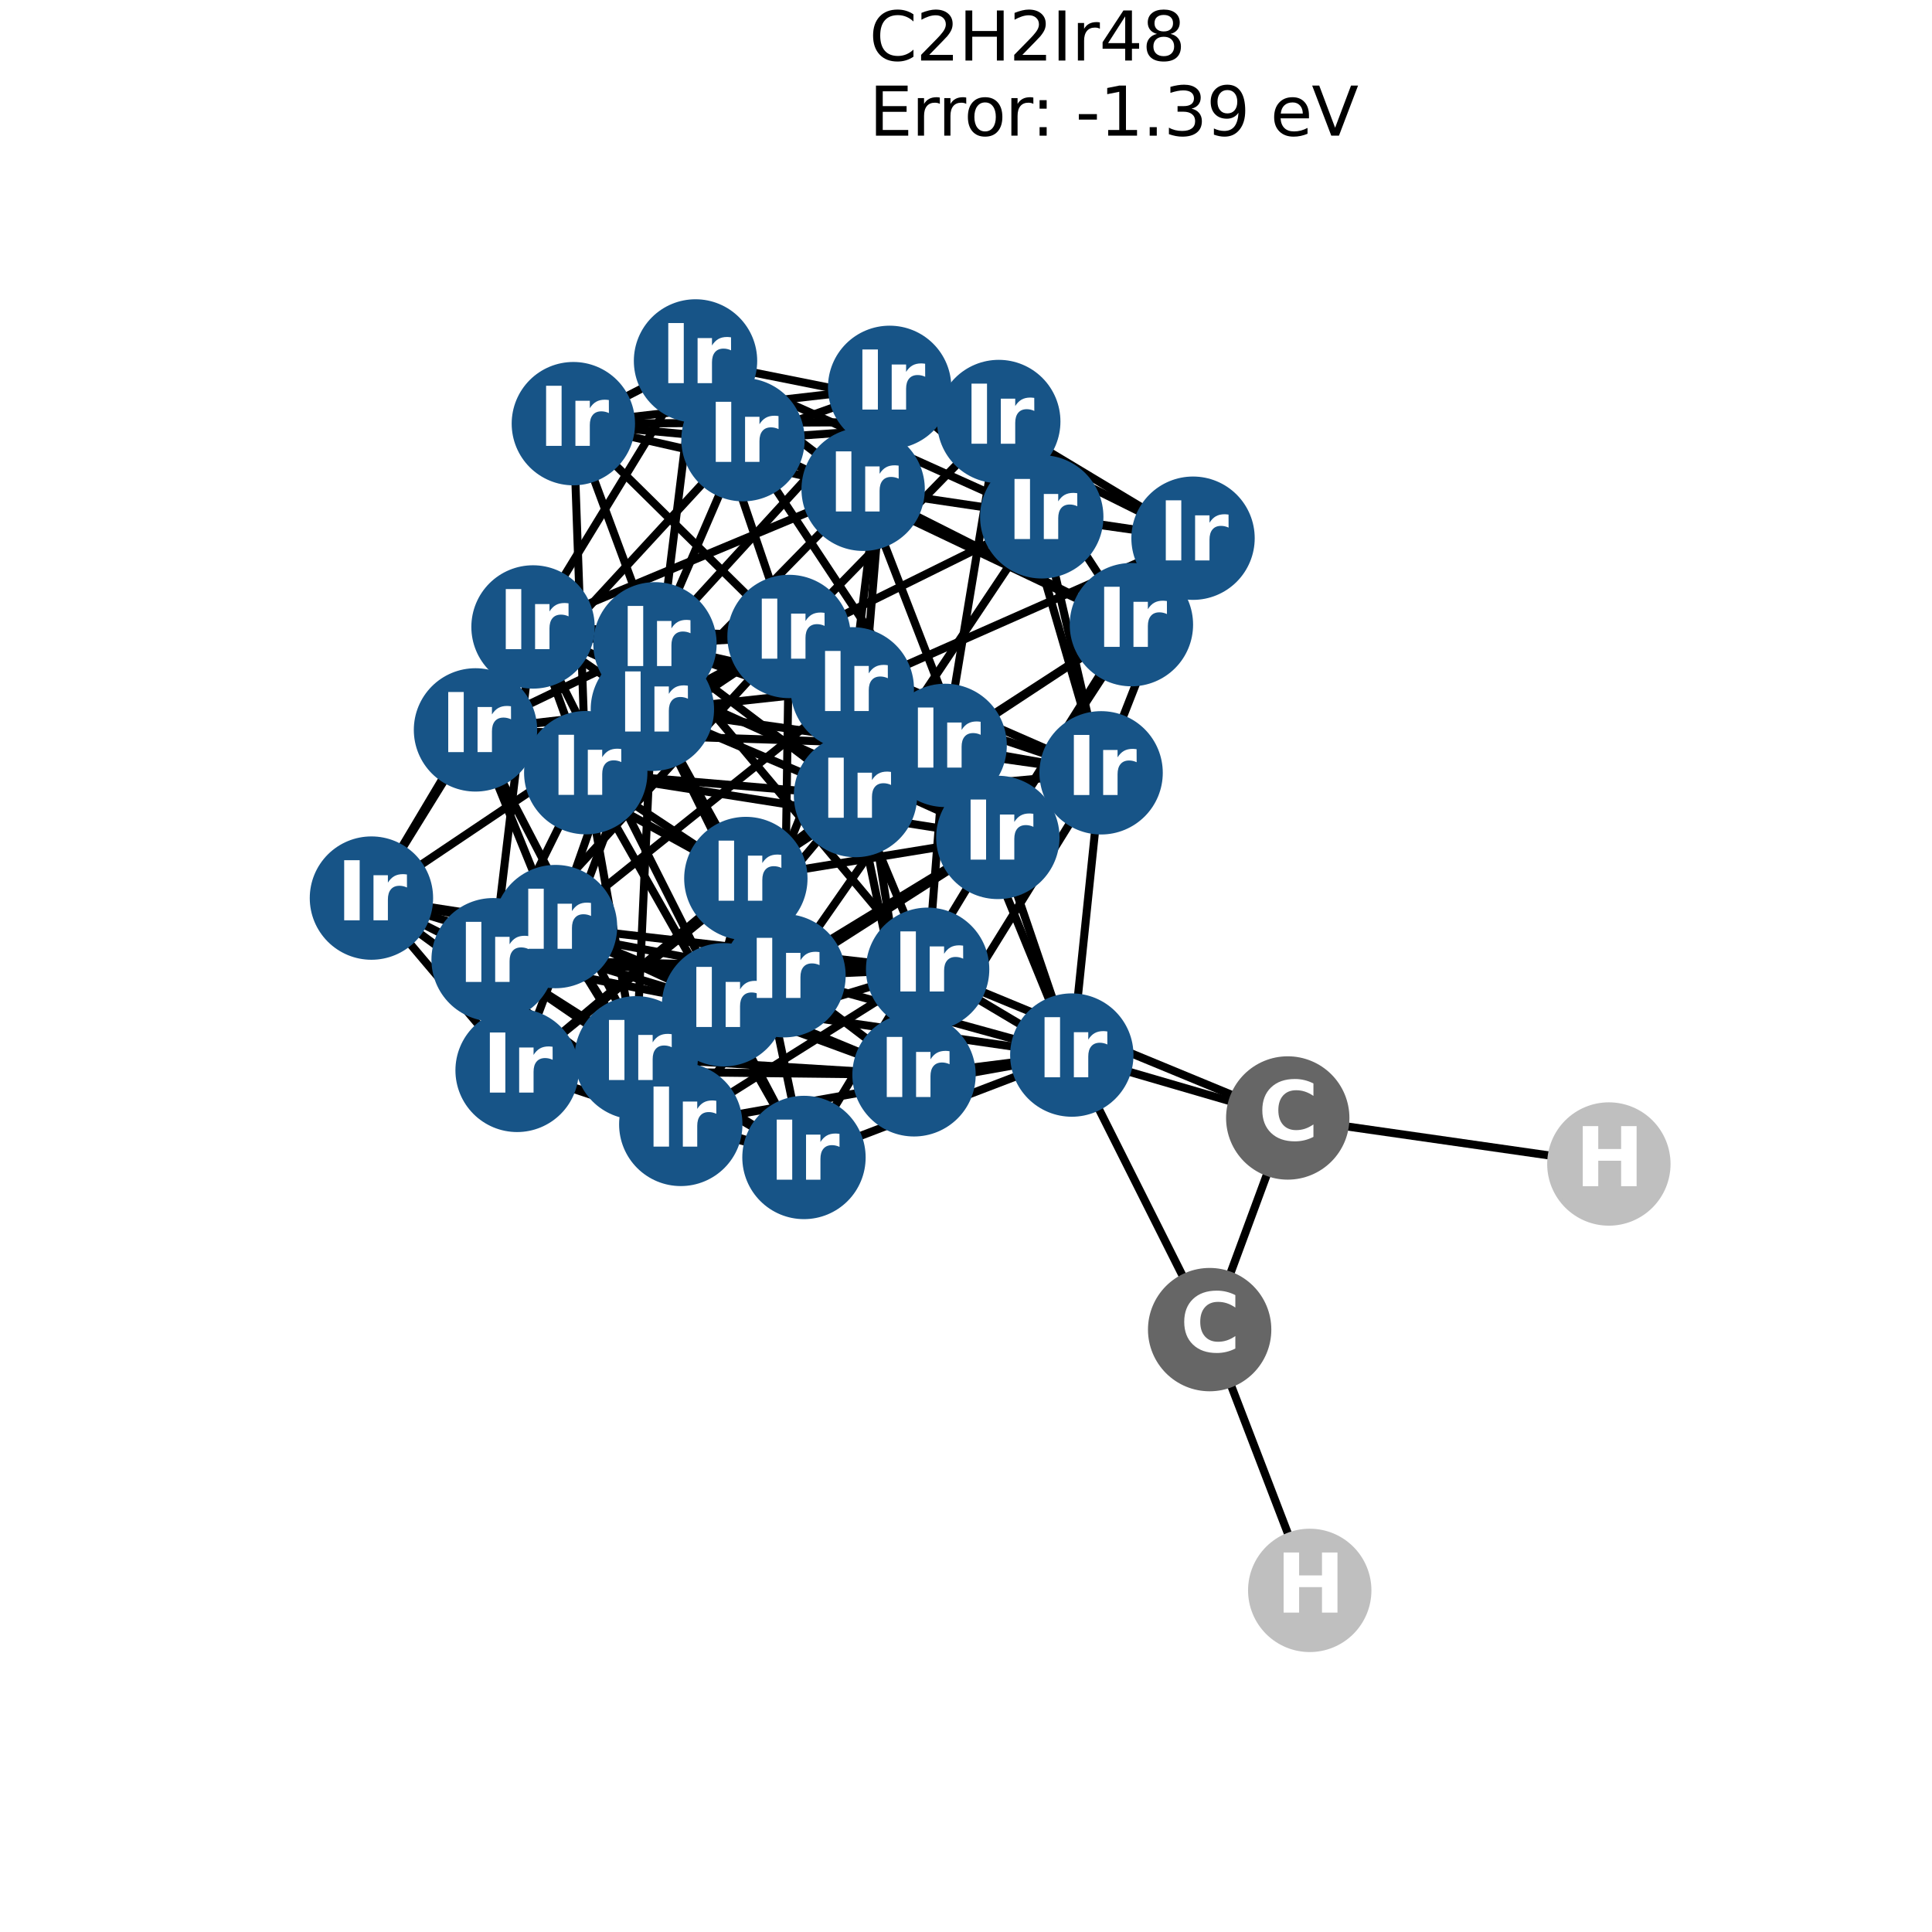 <?xml version="1.0" encoding="utf-8" standalone="no"?>
<!DOCTYPE svg PUBLIC "-//W3C//DTD SVG 1.1//EN"
  "http://www.w3.org/Graphics/SVG/1.1/DTD/svg11.dtd">
<svg xmlns:xlink="http://www.w3.org/1999/xlink" width="288pt" height="288pt" viewBox="0 0 288 288" xmlns="http://www.w3.org/2000/svg" version="1.1">
 <defs>
  <style type="text/css">*{stroke-linejoin: round; stroke-linecap: butt}</style>
 </defs>
 <g id="figure_1">
  <g id="patch_1">
   <path d="M 0 288 
L 288 288 
L 288 0 
L 0 0 
z
" style="fill: #ffffff"/>
  </g>
  <g id="axes_1">
   <g id="LineCollection_1">
    <path d="M 103.68 53.804 
L 155.292 77.043 
" clip-path="url(#pdc644eb482)" style="fill: none; stroke: #000000; stroke-width: 1.2"/>
    <path d="M 103.68 53.804 
L 128.667 72.933 
" clip-path="url(#pdc644eb482)" style="fill: none; stroke: #000000; stroke-width: 1.2"/>
    <path d="M 103.68 53.804 
L 148.884 62.834 
" clip-path="url(#pdc644eb482)" style="fill: none; stroke: #000000; stroke-width: 1.2"/>
    <path d="M 103.68 53.804 
L 85.469 63.153 
" clip-path="url(#pdc644eb482)" style="fill: none; stroke: #000000; stroke-width: 1.2"/>
    <path d="M 103.68 53.804 
L 97.249 105.736 
" clip-path="url(#pdc644eb482)" style="fill: none; stroke: #000000; stroke-width: 1.2"/>
    <path d="M 103.68 53.804 
L 79.457 93.458 
" clip-path="url(#pdc644eb482)" style="fill: none; stroke: #000000; stroke-width: 1.2"/>
    <path d="M 103.68 53.804 
L 117.62 94.877 
" clip-path="url(#pdc644eb482)" style="fill: none; stroke: #000000; stroke-width: 1.2"/>
    <path d="M 132.617 57.742 
L 177.844 80.229 
" clip-path="url(#pdc644eb482)" style="fill: none; stroke: #000000; stroke-width: 1.2"/>
    <path d="M 132.617 57.742 
L 155.292 77.043 
" clip-path="url(#pdc644eb482)" style="fill: none; stroke: #000000; stroke-width: 1.2"/>
    <path d="M 132.617 57.742 
L 110.758 65.542 
" clip-path="url(#pdc644eb482)" style="fill: none; stroke: #000000; stroke-width: 1.2"/>
    <path d="M 132.617 57.742 
L 85.469 63.153 
" clip-path="url(#pdc644eb482)" style="fill: none; stroke: #000000; stroke-width: 1.2"/>
    <path d="M 132.617 57.742 
L 127.052 102.682 
" clip-path="url(#pdc644eb482)" style="fill: none; stroke: #000000; stroke-width: 1.2"/>
    <path d="M 132.617 57.742 
L 127.529 118.59 
" clip-path="url(#pdc644eb482)" style="fill: none; stroke: #000000; stroke-width: 1.2"/>
    <path d="M 132.617 57.742 
L 97.635 95.974 
" clip-path="url(#pdc644eb482)" style="fill: none; stroke: #000000; stroke-width: 1.2"/>
    <path d="M 177.844 80.229 
L 155.292 77.043 
" clip-path="url(#pdc644eb482)" style="fill: none; stroke: #000000; stroke-width: 1.2"/>
    <path d="M 177.844 80.229 
L 128.667 72.933 
" clip-path="url(#pdc644eb482)" style="fill: none; stroke: #000000; stroke-width: 1.2"/>
    <path d="M 177.844 80.229 
L 168.657 93.115 
" clip-path="url(#pdc644eb482)" style="fill: none; stroke: #000000; stroke-width: 1.2"/>
    <path d="M 177.844 80.229 
L 148.884 62.834 
" clip-path="url(#pdc644eb482)" style="fill: none; stroke: #000000; stroke-width: 1.2"/>
    <path d="M 177.844 80.229 
L 127.052 102.682 
" clip-path="url(#pdc644eb482)" style="fill: none; stroke: #000000; stroke-width: 1.2"/>
    <path d="M 177.844 80.229 
L 164.14 115.203 
" clip-path="url(#pdc644eb482)" style="fill: none; stroke: #000000; stroke-width: 1.2"/>
    <path d="M 177.844 80.229 
L 148.747 124.833 
" clip-path="url(#pdc644eb482)" style="fill: none; stroke: #000000; stroke-width: 1.2"/>
    <path d="M 155.292 77.043 
L 148.884 62.834 
" clip-path="url(#pdc644eb482)" style="fill: none; stroke: #000000; stroke-width: 1.2"/>
    <path d="M 155.292 77.043 
L 97.249 105.736 
" clip-path="url(#pdc644eb482)" style="fill: none; stroke: #000000; stroke-width: 1.2"/>
    <path d="M 155.292 77.043 
L 127.529 118.59 
" clip-path="url(#pdc644eb482)" style="fill: none; stroke: #000000; stroke-width: 1.2"/>
    <path d="M 155.292 77.043 
L 164.14 115.203 
" clip-path="url(#pdc644eb482)" style="fill: none; stroke: #000000; stroke-width: 1.2"/>
    <path d="M 128.667 72.933 
L 168.657 93.115 
" clip-path="url(#pdc644eb482)" style="fill: none; stroke: #000000; stroke-width: 1.2"/>
    <path d="M 128.667 72.933 
L 85.469 63.153 
" clip-path="url(#pdc644eb482)" style="fill: none; stroke: #000000; stroke-width: 1.2"/>
    <path d="M 128.667 72.933 
L 79.457 93.458 
" clip-path="url(#pdc644eb482)" style="fill: none; stroke: #000000; stroke-width: 1.2"/>
    <path d="M 128.667 72.933 
L 87.317 115.179 
" clip-path="url(#pdc644eb482)" style="fill: none; stroke: #000000; stroke-width: 1.2"/>
    <path d="M 128.667 72.933 
L 148.747 124.833 
" clip-path="url(#pdc644eb482)" style="fill: none; stroke: #000000; stroke-width: 1.2"/>
    <path d="M 168.657 93.115 
L 148.884 62.834 
" clip-path="url(#pdc644eb482)" style="fill: none; stroke: #000000; stroke-width: 1.2"/>
    <path d="M 168.657 93.115 
L 110.758 65.542 
" clip-path="url(#pdc644eb482)" style="fill: none; stroke: #000000; stroke-width: 1.2"/>
    <path d="M 168.657 93.115 
L 148.747 124.833 
" clip-path="url(#pdc644eb482)" style="fill: none; stroke: #000000; stroke-width: 1.2"/>
    <path d="M 168.657 93.115 
L 111.182 130.958 
" clip-path="url(#pdc644eb482)" style="fill: none; stroke: #000000; stroke-width: 1.2"/>
    <path d="M 168.657 93.115 
L 140.891 111.115 
" clip-path="url(#pdc644eb482)" style="fill: none; stroke: #000000; stroke-width: 1.2"/>
    <path d="M 148.884 62.834 
L 110.758 65.542 
" clip-path="url(#pdc644eb482)" style="fill: none; stroke: #000000; stroke-width: 1.2"/>
    <path d="M 148.884 62.834 
L 85.469 63.153 
" clip-path="url(#pdc644eb482)" style="fill: none; stroke: #000000; stroke-width: 1.2"/>
    <path d="M 148.884 62.834 
L 164.14 115.203 
" clip-path="url(#pdc644eb482)" style="fill: none; stroke: #000000; stroke-width: 1.2"/>
    <path d="M 148.884 62.834 
L 140.891 111.115 
" clip-path="url(#pdc644eb482)" style="fill: none; stroke: #000000; stroke-width: 1.2"/>
    <path d="M 148.884 62.834 
L 117.62 94.877 
" clip-path="url(#pdc644eb482)" style="fill: none; stroke: #000000; stroke-width: 1.2"/>
    <path d="M 110.758 65.542 
L 85.469 63.153 
" clip-path="url(#pdc644eb482)" style="fill: none; stroke: #000000; stroke-width: 1.2"/>
    <path d="M 110.758 65.542 
L 70.881 108.805 
" clip-path="url(#pdc644eb482)" style="fill: none; stroke: #000000; stroke-width: 1.2"/>
    <path d="M 110.758 65.542 
L 140.891 111.115 
" clip-path="url(#pdc644eb482)" style="fill: none; stroke: #000000; stroke-width: 1.2"/>
    <path d="M 110.758 65.542 
L 97.635 95.974 
" clip-path="url(#pdc644eb482)" style="fill: none; stroke: #000000; stroke-width: 1.2"/>
    <path d="M 85.469 63.153 
L 87.317 115.179 
" clip-path="url(#pdc644eb482)" style="fill: none; stroke: #000000; stroke-width: 1.2"/>
    <path d="M 85.469 63.153 
L 117.62 94.877 
" clip-path="url(#pdc644eb482)" style="fill: none; stroke: #000000; stroke-width: 1.2"/>
    <path d="M 85.469 63.153 
L 97.635 95.974 
" clip-path="url(#pdc644eb482)" style="fill: none; stroke: #000000; stroke-width: 1.2"/>
    <path d="M 97.249 105.736 
L 70.881 108.805 
" clip-path="url(#pdc644eb482)" style="fill: none; stroke: #000000; stroke-width: 1.2"/>
    <path d="M 97.249 105.736 
L 79.457 93.458 
" clip-path="url(#pdc644eb482)" style="fill: none; stroke: #000000; stroke-width: 1.2"/>
    <path d="M 97.249 105.736 
L 127.529 118.59 
" clip-path="url(#pdc644eb482)" style="fill: none; stroke: #000000; stroke-width: 1.2"/>
    <path d="M 97.249 105.736 
L 164.14 115.203 
" clip-path="url(#pdc644eb482)" style="fill: none; stroke: #000000; stroke-width: 1.2"/>
    <path d="M 97.249 105.736 
L 111.182 130.958 
" clip-path="url(#pdc644eb482)" style="fill: none; stroke: #000000; stroke-width: 1.2"/>
    <path d="M 97.249 105.736 
L 117.62 94.877 
" clip-path="url(#pdc644eb482)" style="fill: none; stroke: #000000; stroke-width: 1.2"/>
    <path d="M 97.249 105.736 
L 77.084 159.56 
" clip-path="url(#pdc644eb482)" style="fill: none; stroke: #000000; stroke-width: 1.2"/>
    <path d="M 97.249 105.736 
L 55.369 133.877 
" clip-path="url(#pdc644eb482)" style="fill: none; stroke: #000000; stroke-width: 1.2"/>
    <path d="M 97.249 105.736 
L 116.868 145.449 
" clip-path="url(#pdc644eb482)" style="fill: none; stroke: #000000; stroke-width: 1.2"/>
    <path d="M 70.881 108.805 
L 79.457 93.458 
" clip-path="url(#pdc644eb482)" style="fill: none; stroke: #000000; stroke-width: 1.2"/>
    <path d="M 70.881 108.805 
L 127.052 102.682 
" clip-path="url(#pdc644eb482)" style="fill: none; stroke: #000000; stroke-width: 1.2"/>
    <path d="M 70.881 108.805 
L 111.182 130.958 
" clip-path="url(#pdc644eb482)" style="fill: none; stroke: #000000; stroke-width: 1.2"/>
    <path d="M 70.881 108.805 
L 140.891 111.115 
" clip-path="url(#pdc644eb482)" style="fill: none; stroke: #000000; stroke-width: 1.2"/>
    <path d="M 70.881 108.805 
L 97.635 95.974 
" clip-path="url(#pdc644eb482)" style="fill: none; stroke: #000000; stroke-width: 1.2"/>
    <path d="M 70.881 108.805 
L 55.369 133.877 
" clip-path="url(#pdc644eb482)" style="fill: none; stroke: #000000; stroke-width: 1.2"/>
    <path d="M 70.881 108.805 
L 82.807 138.123 
" clip-path="url(#pdc644eb482)" style="fill: none; stroke: #000000; stroke-width: 1.2"/>
    <path d="M 70.881 108.805 
L 101.483 167.612 
" clip-path="url(#pdc644eb482)" style="fill: none; stroke: #000000; stroke-width: 1.2"/>
    <path d="M 79.457 93.458 
L 127.052 102.682 
" clip-path="url(#pdc644eb482)" style="fill: none; stroke: #000000; stroke-width: 1.2"/>
    <path d="M 79.457 93.458 
L 87.317 115.179 
" clip-path="url(#pdc644eb482)" style="fill: none; stroke: #000000; stroke-width: 1.2"/>
    <path d="M 79.457 93.458 
L 148.747 124.833 
" clip-path="url(#pdc644eb482)" style="fill: none; stroke: #000000; stroke-width: 1.2"/>
    <path d="M 79.457 93.458 
L 117.62 94.877 
" clip-path="url(#pdc644eb482)" style="fill: none; stroke: #000000; stroke-width: 1.2"/>
    <path d="M 79.457 93.458 
L 55.369 133.877 
" clip-path="url(#pdc644eb482)" style="fill: none; stroke: #000000; stroke-width: 1.2"/>
    <path d="M 79.457 93.458 
L 107.864 149.781 
" clip-path="url(#pdc644eb482)" style="fill: none; stroke: #000000; stroke-width: 1.2"/>
    <path d="M 79.457 93.458 
L 73.508 143.065 
" clip-path="url(#pdc644eb482)" style="fill: none; stroke: #000000; stroke-width: 1.2"/>
    <path d="M 127.052 102.682 
L 127.529 118.59 
" clip-path="url(#pdc644eb482)" style="fill: none; stroke: #000000; stroke-width: 1.2"/>
    <path d="M 127.052 102.682 
L 164.14 115.203 
" clip-path="url(#pdc644eb482)" style="fill: none; stroke: #000000; stroke-width: 1.2"/>
    <path d="M 127.052 102.682 
L 148.747 124.833 
" clip-path="url(#pdc644eb482)" style="fill: none; stroke: #000000; stroke-width: 1.2"/>
    <path d="M 127.052 102.682 
L 97.635 95.974 
" clip-path="url(#pdc644eb482)" style="fill: none; stroke: #000000; stroke-width: 1.2"/>
    <path d="M 127.052 102.682 
L 107.864 149.781 
" clip-path="url(#pdc644eb482)" style="fill: none; stroke: #000000; stroke-width: 1.2"/>
    <path d="M 127.052 102.682 
L 82.807 138.123 
" clip-path="url(#pdc644eb482)" style="fill: none; stroke: #000000; stroke-width: 1.2"/>
    <path d="M 127.052 102.682 
L 136.252 160.22 
" clip-path="url(#pdc644eb482)" style="fill: none; stroke: #000000; stroke-width: 1.2"/>
    <path d="M 127.529 118.59 
L 164.14 115.203 
" clip-path="url(#pdc644eb482)" style="fill: none; stroke: #000000; stroke-width: 1.2"/>
    <path d="M 127.529 118.59 
L 87.317 115.179 
" clip-path="url(#pdc644eb482)" style="fill: none; stroke: #000000; stroke-width: 1.2"/>
    <path d="M 127.529 118.59 
L 111.182 130.958 
" clip-path="url(#pdc644eb482)" style="fill: none; stroke: #000000; stroke-width: 1.2"/>
    <path d="M 127.529 118.59 
L 97.635 95.974 
" clip-path="url(#pdc644eb482)" style="fill: none; stroke: #000000; stroke-width: 1.2"/>
    <path d="M 127.529 118.59 
L 77.084 159.56 
" clip-path="url(#pdc644eb482)" style="fill: none; stroke: #000000; stroke-width: 1.2"/>
    <path d="M 127.529 118.59 
L 136.252 160.22 
" clip-path="url(#pdc644eb482)" style="fill: none; stroke: #000000; stroke-width: 1.2"/>
    <path d="M 127.529 118.59 
L 94.838 157.686 
" clip-path="url(#pdc644eb482)" style="fill: none; stroke: #000000; stroke-width: 1.2"/>
    <path d="M 164.14 115.203 
L 148.747 124.833 
" clip-path="url(#pdc644eb482)" style="fill: none; stroke: #000000; stroke-width: 1.2"/>
    <path d="M 164.14 115.203 
L 140.891 111.115 
" clip-path="url(#pdc644eb482)" style="fill: none; stroke: #000000; stroke-width: 1.2"/>
    <path d="M 164.14 115.203 
L 117.62 94.877 
" clip-path="url(#pdc644eb482)" style="fill: none; stroke: #000000; stroke-width: 1.2"/>
    <path d="M 164.14 115.203 
L 136.252 160.22 
" clip-path="url(#pdc644eb482)" style="fill: none; stroke: #000000; stroke-width: 1.2"/>
    <path d="M 164.14 115.203 
L 116.868 145.449 
" clip-path="url(#pdc644eb482)" style="fill: none; stroke: #000000; stroke-width: 1.2"/>
    <path d="M 164.14 115.203 
L 159.772 157.277 
" clip-path="url(#pdc644eb482)" style="fill: none; stroke: #000000; stroke-width: 1.2"/>
    <path d="M 87.317 115.179 
L 148.747 124.833 
" clip-path="url(#pdc644eb482)" style="fill: none; stroke: #000000; stroke-width: 1.2"/>
    <path d="M 87.317 115.179 
L 111.182 130.958 
" clip-path="url(#pdc644eb482)" style="fill: none; stroke: #000000; stroke-width: 1.2"/>
    <path d="M 87.317 115.179 
L 117.62 94.877 
" clip-path="url(#pdc644eb482)" style="fill: none; stroke: #000000; stroke-width: 1.2"/>
    <path d="M 87.317 115.179 
L 97.635 95.974 
" clip-path="url(#pdc644eb482)" style="fill: none; stroke: #000000; stroke-width: 1.2"/>
    <path d="M 87.317 115.179 
L 73.508 143.065 
" clip-path="url(#pdc644eb482)" style="fill: none; stroke: #000000; stroke-width: 1.2"/>
    <path d="M 87.317 115.179 
L 119.847 172.542 
" clip-path="url(#pdc644eb482)" style="fill: none; stroke: #000000; stroke-width: 1.2"/>
    <path d="M 87.317 115.179 
L 94.838 157.686 
" clip-path="url(#pdc644eb482)" style="fill: none; stroke: #000000; stroke-width: 1.2"/>
    <path d="M 148.747 124.833 
L 111.182 130.958 
" clip-path="url(#pdc644eb482)" style="fill: none; stroke: #000000; stroke-width: 1.2"/>
    <path d="M 148.747 124.833 
L 140.891 111.115 
" clip-path="url(#pdc644eb482)" style="fill: none; stroke: #000000; stroke-width: 1.2"/>
    <path d="M 148.747 124.833 
L 107.864 149.781 
" clip-path="url(#pdc644eb482)" style="fill: none; stroke: #000000; stroke-width: 1.2"/>
    <path d="M 148.747 124.833 
L 119.847 172.542 
" clip-path="url(#pdc644eb482)" style="fill: none; stroke: #000000; stroke-width: 1.2"/>
    <path d="M 148.747 124.833 
L 159.772 157.277 
" clip-path="url(#pdc644eb482)" style="fill: none; stroke: #000000; stroke-width: 1.2"/>
    <path d="M 111.182 130.958 
L 140.891 111.115 
" clip-path="url(#pdc644eb482)" style="fill: none; stroke: #000000; stroke-width: 1.2"/>
    <path d="M 111.182 130.958 
L 77.084 159.56 
" clip-path="url(#pdc644eb482)" style="fill: none; stroke: #000000; stroke-width: 1.2"/>
    <path d="M 111.182 130.958 
L 119.847 172.542 
" clip-path="url(#pdc644eb482)" style="fill: none; stroke: #000000; stroke-width: 1.2"/>
    <path d="M 111.182 130.958 
L 101.483 167.612 
" clip-path="url(#pdc644eb482)" style="fill: none; stroke: #000000; stroke-width: 1.2"/>
    <path d="M 140.891 111.115 
L 117.62 94.877 
" clip-path="url(#pdc644eb482)" style="fill: none; stroke: #000000; stroke-width: 1.2"/>
    <path d="M 140.891 111.115 
L 97.635 95.974 
" clip-path="url(#pdc644eb482)" style="fill: none; stroke: #000000; stroke-width: 1.2"/>
    <path d="M 140.891 111.115 
L 101.483 167.612 
" clip-path="url(#pdc644eb482)" style="fill: none; stroke: #000000; stroke-width: 1.2"/>
    <path d="M 140.891 111.115 
L 159.772 157.277 
" clip-path="url(#pdc644eb482)" style="fill: none; stroke: #000000; stroke-width: 1.2"/>
    <path d="M 140.891 111.115 
L 138.28 144.487 
" clip-path="url(#pdc644eb482)" style="fill: none; stroke: #000000; stroke-width: 1.2"/>
    <path d="M 117.62 94.877 
L 97.635 95.974 
" clip-path="url(#pdc644eb482)" style="fill: none; stroke: #000000; stroke-width: 1.2"/>
    <path d="M 117.62 94.877 
L 116.868 145.449 
" clip-path="url(#pdc644eb482)" style="fill: none; stroke: #000000; stroke-width: 1.2"/>
    <path d="M 117.62 94.877 
L 73.508 143.065 
" clip-path="url(#pdc644eb482)" style="fill: none; stroke: #000000; stroke-width: 1.2"/>
    <path d="M 117.62 94.877 
L 138.28 144.487 
" clip-path="url(#pdc644eb482)" style="fill: none; stroke: #000000; stroke-width: 1.2"/>
    <path d="M 97.635 95.974 
L 82.807 138.123 
" clip-path="url(#pdc644eb482)" style="fill: none; stroke: #000000; stroke-width: 1.2"/>
    <path d="M 97.635 95.974 
L 138.28 144.487 
" clip-path="url(#pdc644eb482)" style="fill: none; stroke: #000000; stroke-width: 1.2"/>
    <path d="M 97.635 95.974 
L 94.838 157.686 
" clip-path="url(#pdc644eb482)" style="fill: none; stroke: #000000; stroke-width: 1.2"/>
    <path d="M 77.084 159.56 
L 55.369 133.877 
" clip-path="url(#pdc644eb482)" style="fill: none; stroke: #000000; stroke-width: 1.2"/>
    <path d="M 77.084 159.56 
L 136.252 160.22 
" clip-path="url(#pdc644eb482)" style="fill: none; stroke: #000000; stroke-width: 1.2"/>
    <path d="M 77.084 159.56 
L 116.868 145.449 
" clip-path="url(#pdc644eb482)" style="fill: none; stroke: #000000; stroke-width: 1.2"/>
    <path d="M 77.084 159.56 
L 119.847 172.542 
" clip-path="url(#pdc644eb482)" style="fill: none; stroke: #000000; stroke-width: 1.2"/>
    <path d="M 77.084 159.56 
L 101.483 167.612 
" clip-path="url(#pdc644eb482)" style="fill: none; stroke: #000000; stroke-width: 1.2"/>
    <path d="M 77.084 159.56 
L 94.838 157.686 
" clip-path="url(#pdc644eb482)" style="fill: none; stroke: #000000; stroke-width: 1.2"/>
    <path d="M 55.369 133.877 
L 107.864 149.781 
" clip-path="url(#pdc644eb482)" style="fill: none; stroke: #000000; stroke-width: 1.2"/>
    <path d="M 55.369 133.877 
L 82.807 138.123 
" clip-path="url(#pdc644eb482)" style="fill: none; stroke: #000000; stroke-width: 1.2"/>
    <path d="M 55.369 133.877 
L 116.868 145.449 
" clip-path="url(#pdc644eb482)" style="fill: none; stroke: #000000; stroke-width: 1.2"/>
    <path d="M 55.369 133.877 
L 73.508 143.065 
" clip-path="url(#pdc644eb482)" style="fill: none; stroke: #000000; stroke-width: 1.2"/>
    <path d="M 55.369 133.877 
L 101.483 167.612 
" clip-path="url(#pdc644eb482)" style="fill: none; stroke: #000000; stroke-width: 1.2"/>
    <path d="M 107.864 149.781 
L 82.807 138.123 
" clip-path="url(#pdc644eb482)" style="fill: none; stroke: #000000; stroke-width: 1.2"/>
    <path d="M 107.864 149.781 
L 136.252 160.22 
" clip-path="url(#pdc644eb482)" style="fill: none; stroke: #000000; stroke-width: 1.2"/>
    <path d="M 107.864 149.781 
L 73.508 143.065 
" clip-path="url(#pdc644eb482)" style="fill: none; stroke: #000000; stroke-width: 1.2"/>
    <path d="M 107.864 149.781 
L 119.847 172.542 
" clip-path="url(#pdc644eb482)" style="fill: none; stroke: #000000; stroke-width: 1.2"/>
    <path d="M 107.864 149.781 
L 159.772 157.277 
" clip-path="url(#pdc644eb482)" style="fill: none; stroke: #000000; stroke-width: 1.2"/>
    <path d="M 82.807 138.123 
L 136.252 160.22 
" clip-path="url(#pdc644eb482)" style="fill: none; stroke: #000000; stroke-width: 1.2"/>
    <path d="M 82.807 138.123 
L 101.483 167.612 
" clip-path="url(#pdc644eb482)" style="fill: none; stroke: #000000; stroke-width: 1.2"/>
    <path d="M 82.807 138.123 
L 138.28 144.487 
" clip-path="url(#pdc644eb482)" style="fill: none; stroke: #000000; stroke-width: 1.2"/>
    <path d="M 82.807 138.123 
L 94.838 157.686 
" clip-path="url(#pdc644eb482)" style="fill: none; stroke: #000000; stroke-width: 1.2"/>
    <path d="M 136.252 160.22 
L 116.868 145.449 
" clip-path="url(#pdc644eb482)" style="fill: none; stroke: #000000; stroke-width: 1.2"/>
    <path d="M 136.252 160.22 
L 159.772 157.277 
" clip-path="url(#pdc644eb482)" style="fill: none; stroke: #000000; stroke-width: 1.2"/>
    <path d="M 136.252 160.22 
L 94.838 157.686 
" clip-path="url(#pdc644eb482)" style="fill: none; stroke: #000000; stroke-width: 1.2"/>
    <path d="M 116.868 145.449 
L 73.508 143.065 
" clip-path="url(#pdc644eb482)" style="fill: none; stroke: #000000; stroke-width: 1.2"/>
    <path d="M 116.868 145.449 
L 159.772 157.277 
" clip-path="url(#pdc644eb482)" style="fill: none; stroke: #000000; stroke-width: 1.2"/>
    <path d="M 116.868 145.449 
L 138.28 144.487 
" clip-path="url(#pdc644eb482)" style="fill: none; stroke: #000000; stroke-width: 1.2"/>
    <path d="M 73.508 143.065 
L 119.847 172.542 
" clip-path="url(#pdc644eb482)" style="fill: none; stroke: #000000; stroke-width: 1.2"/>
    <path d="M 73.508 143.065 
L 138.28 144.487 
" clip-path="url(#pdc644eb482)" style="fill: none; stroke: #000000; stroke-width: 1.2"/>
    <path d="M 73.508 143.065 
L 94.838 157.686 
" clip-path="url(#pdc644eb482)" style="fill: none; stroke: #000000; stroke-width: 1.2"/>
    <path d="M 119.847 172.542 
L 101.483 167.612 
" clip-path="url(#pdc644eb482)" style="fill: none; stroke: #000000; stroke-width: 1.2"/>
    <path d="M 119.847 172.542 
L 159.772 157.277 
" clip-path="url(#pdc644eb482)" style="fill: none; stroke: #000000; stroke-width: 1.2"/>
    <path d="M 119.847 172.542 
L 94.838 157.686 
" clip-path="url(#pdc644eb482)" style="fill: none; stroke: #000000; stroke-width: 1.2"/>
    <path d="M 101.483 167.612 
L 159.772 157.277 
" clip-path="url(#pdc644eb482)" style="fill: none; stroke: #000000; stroke-width: 1.2"/>
    <path d="M 101.483 167.612 
L 138.28 144.487 
" clip-path="url(#pdc644eb482)" style="fill: none; stroke: #000000; stroke-width: 1.2"/>
    <path d="M 159.772 157.277 
L 138.28 144.487 
" clip-path="url(#pdc644eb482)" style="fill: none; stroke: #000000; stroke-width: 1.2"/>
    <path d="M 159.772 157.277 
L 180.32 198.203 
" clip-path="url(#pdc644eb482)" style="fill: none; stroke: #000000; stroke-width: 1.2"/>
    <path d="M 159.772 157.277 
L 191.962 166.654 
" clip-path="url(#pdc644eb482)" style="fill: none; stroke: #000000; stroke-width: 1.2"/>
    <path d="M 138.28 144.487 
L 94.838 157.686 
" clip-path="url(#pdc644eb482)" style="fill: none; stroke: #000000; stroke-width: 1.2"/>
    <path d="M 138.28 144.487 
L 191.962 166.654 
" clip-path="url(#pdc644eb482)" style="fill: none; stroke: #000000; stroke-width: 1.2"/>
    <path d="M 195.24 237.076 
L 180.32 198.203 
" clip-path="url(#pdc644eb482)" style="fill: none; stroke: #000000; stroke-width: 1.2"/>
    <path d="M 239.831 173.516 
L 191.962 166.654 
" clip-path="url(#pdc644eb482)" style="fill: none; stroke: #000000; stroke-width: 1.2"/>
    <path d="M 180.32 198.203 
L 191.962 166.654 
" clip-path="url(#pdc644eb482)" style="fill: none; stroke: #000000; stroke-width: 1.2"/>
   </g>
   <g id="PathCollection_1">
    <defs>
     <path id="C0_0_273d7e23c3" d="M 0 8.944 
C 2.372 8.944 4.647 8.002 6.325 6.325 
C 8.002 4.647 8.944 2.372 8.944 -0 
C 8.944 -2.372 8.002 -4.647 6.325 -6.325 
C 4.647 -8.002 2.372 -8.944 0 -8.944 
C -2.372 -8.944 -4.647 -8.002 -6.325 -6.325 
C -8.002 -4.647 -8.944 -2.372 -8.944 0 
C -8.944 2.372 -8.002 4.647 -6.325 6.325 
C -4.647 8.002 -2.372 8.944 0 8.944 
z
"/>
    </defs>
    <g clip-path="url(#pdc644eb482)">
     <use xlink:href="#C0_0_273d7e23c3" x="103.68" y="53.804" style="fill: #175487; stroke: #175487; stroke-width: 0.5"/>
    </g>
    <g clip-path="url(#pdc644eb482)">
     <use xlink:href="#C0_0_273d7e23c3" x="132.617" y="57.742" style="fill: #175487; stroke: #175487; stroke-width: 0.5"/>
    </g>
    <g clip-path="url(#pdc644eb482)">
     <use xlink:href="#C0_0_273d7e23c3" x="177.844" y="80.229" style="fill: #175487; stroke: #175487; stroke-width: 0.5"/>
    </g>
    <g clip-path="url(#pdc644eb482)">
     <use xlink:href="#C0_0_273d7e23c3" x="155.292" y="77.043" style="fill: #175487; stroke: #175487; stroke-width: 0.5"/>
    </g>
    <g clip-path="url(#pdc644eb482)">
     <use xlink:href="#C0_0_273d7e23c3" x="128.667" y="72.933" style="fill: #175487; stroke: #175487; stroke-width: 0.5"/>
    </g>
    <g clip-path="url(#pdc644eb482)">
     <use xlink:href="#C0_0_273d7e23c3" x="168.657" y="93.115" style="fill: #175487; stroke: #175487; stroke-width: 0.5"/>
    </g>
    <g clip-path="url(#pdc644eb482)">
     <use xlink:href="#C0_0_273d7e23c3" x="148.884" y="62.834" style="fill: #175487; stroke: #175487; stroke-width: 0.5"/>
    </g>
    <g clip-path="url(#pdc644eb482)">
     <use xlink:href="#C0_0_273d7e23c3" x="110.758" y="65.542" style="fill: #175487; stroke: #175487; stroke-width: 0.5"/>
    </g>
    <g clip-path="url(#pdc644eb482)">
     <use xlink:href="#C0_0_273d7e23c3" x="85.469" y="63.153" style="fill: #175487; stroke: #175487; stroke-width: 0.5"/>
    </g>
    <g clip-path="url(#pdc644eb482)">
     <use xlink:href="#C0_0_273d7e23c3" x="97.249" y="105.736" style="fill: #175487; stroke: #175487; stroke-width: 0.5"/>
    </g>
    <g clip-path="url(#pdc644eb482)">
     <use xlink:href="#C0_0_273d7e23c3" x="70.881" y="108.805" style="fill: #175487; stroke: #175487; stroke-width: 0.5"/>
    </g>
    <g clip-path="url(#pdc644eb482)">
     <use xlink:href="#C0_0_273d7e23c3" x="79.457" y="93.458" style="fill: #175487; stroke: #175487; stroke-width: 0.5"/>
    </g>
    <g clip-path="url(#pdc644eb482)">
     <use xlink:href="#C0_0_273d7e23c3" x="127.052" y="102.682" style="fill: #175487; stroke: #175487; stroke-width: 0.5"/>
    </g>
    <g clip-path="url(#pdc644eb482)">
     <use xlink:href="#C0_0_273d7e23c3" x="127.529" y="118.59" style="fill: #175487; stroke: #175487; stroke-width: 0.5"/>
    </g>
    <g clip-path="url(#pdc644eb482)">
     <use xlink:href="#C0_0_273d7e23c3" x="164.14" y="115.203" style="fill: #175487; stroke: #175487; stroke-width: 0.5"/>
    </g>
    <g clip-path="url(#pdc644eb482)">
     <use xlink:href="#C0_0_273d7e23c3" x="87.317" y="115.179" style="fill: #175487; stroke: #175487; stroke-width: 0.5"/>
    </g>
    <g clip-path="url(#pdc644eb482)">
     <use xlink:href="#C0_0_273d7e23c3" x="148.747" y="124.833" style="fill: #175487; stroke: #175487; stroke-width: 0.5"/>
    </g>
    <g clip-path="url(#pdc644eb482)">
     <use xlink:href="#C0_0_273d7e23c3" x="111.182" y="130.958" style="fill: #175487; stroke: #175487; stroke-width: 0.5"/>
    </g>
    <g clip-path="url(#pdc644eb482)">
     <use xlink:href="#C0_0_273d7e23c3" x="140.891" y="111.115" style="fill: #175487; stroke: #175487; stroke-width: 0.5"/>
    </g>
    <g clip-path="url(#pdc644eb482)">
     <use xlink:href="#C0_0_273d7e23c3" x="117.62" y="94.877" style="fill: #175487; stroke: #175487; stroke-width: 0.5"/>
    </g>
    <g clip-path="url(#pdc644eb482)">
     <use xlink:href="#C0_0_273d7e23c3" x="97.635" y="95.974" style="fill: #175487; stroke: #175487; stroke-width: 0.5"/>
    </g>
    <g clip-path="url(#pdc644eb482)">
     <use xlink:href="#C0_0_273d7e23c3" x="77.084" y="159.56" style="fill: #175487; stroke: #175487; stroke-width: 0.5"/>
    </g>
    <g clip-path="url(#pdc644eb482)">
     <use xlink:href="#C0_0_273d7e23c3" x="55.369" y="133.877" style="fill: #175487; stroke: #175487; stroke-width: 0.5"/>
    </g>
    <g clip-path="url(#pdc644eb482)">
     <use xlink:href="#C0_0_273d7e23c3" x="107.864" y="149.781" style="fill: #175487; stroke: #175487; stroke-width: 0.5"/>
    </g>
    <g clip-path="url(#pdc644eb482)">
     <use xlink:href="#C0_0_273d7e23c3" x="82.807" y="138.123" style="fill: #175487; stroke: #175487; stroke-width: 0.5"/>
    </g>
    <g clip-path="url(#pdc644eb482)">
     <use xlink:href="#C0_0_273d7e23c3" x="136.252" y="160.22" style="fill: #175487; stroke: #175487; stroke-width: 0.5"/>
    </g>
    <g clip-path="url(#pdc644eb482)">
     <use xlink:href="#C0_0_273d7e23c3" x="116.868" y="145.449" style="fill: #175487; stroke: #175487; stroke-width: 0.5"/>
    </g>
    <g clip-path="url(#pdc644eb482)">
     <use xlink:href="#C0_0_273d7e23c3" x="73.508" y="143.065" style="fill: #175487; stroke: #175487; stroke-width: 0.5"/>
    </g>
    <g clip-path="url(#pdc644eb482)">
     <use xlink:href="#C0_0_273d7e23c3" x="119.847" y="172.542" style="fill: #175487; stroke: #175487; stroke-width: 0.5"/>
    </g>
    <g clip-path="url(#pdc644eb482)">
     <use xlink:href="#C0_0_273d7e23c3" x="101.483" y="167.612" style="fill: #175487; stroke: #175487; stroke-width: 0.5"/>
    </g>
    <g clip-path="url(#pdc644eb482)">
     <use xlink:href="#C0_0_273d7e23c3" x="159.772" y="157.277" style="fill: #175487; stroke: #175487; stroke-width: 0.5"/>
    </g>
    <g clip-path="url(#pdc644eb482)">
     <use xlink:href="#C0_0_273d7e23c3" x="138.28" y="144.487" style="fill: #175487; stroke: #175487; stroke-width: 0.5"/>
    </g>
    <g clip-path="url(#pdc644eb482)">
     <use xlink:href="#C0_0_273d7e23c3" x="94.838" y="157.686" style="fill: #175487; stroke: #175487; stroke-width: 0.5"/>
    </g>
    <g clip-path="url(#pdc644eb482)">
     <use xlink:href="#C0_0_273d7e23c3" x="195.24" y="237.076" style="fill: #bfbfbf; stroke: #bfbfbf; stroke-width: 0.5"/>
    </g>
    <g clip-path="url(#pdc644eb482)">
     <use xlink:href="#C0_0_273d7e23c3" x="239.831" y="173.516" style="fill: #bfbfbf; stroke: #bfbfbf; stroke-width: 0.5"/>
    </g>
    <g clip-path="url(#pdc644eb482)">
     <use xlink:href="#C0_0_273d7e23c3" x="180.32" y="198.203" style="fill: #666666; stroke: #666666; stroke-width: 0.5"/>
    </g>
    <g clip-path="url(#pdc644eb482)">
     <use xlink:href="#C0_0_273d7e23c3" x="191.962" y="166.654" style="fill: #666666; stroke: #666666; stroke-width: 0.5"/>
    </g>
   </g>
   <g id="text_1">
    <g clip-path="url(#pdc644eb482)">
     <!-- Ir -->
     <g style="fill: #ffffff" transform="translate(98.49 57.115) scale(0.12 -0.12)">
      <defs>
       <path id="DejaVuSans-Bold-49" d="M 588 4666 
L 1791 4666 
L 1791 0 
L 588 0 
L 588 4666 
z
" transform="scale(0.016)"/>
       <path id="DejaVuSans-Bold-72" d="M 3138 2547 
Q 2991 2616 2845 2648 
Q 2700 2681 2553 2681 
Q 2122 2681 1889 2404 
Q 1656 2128 1656 1613 
L 1656 0 
L 538 0 
L 538 3500 
L 1656 3500 
L 1656 2925 
Q 1872 3269 2151 3426 
Q 2431 3584 2822 3584 
Q 2878 3584 2943 3579 
Q 3009 3575 3134 3559 
L 3138 2547 
z
" transform="scale(0.016)"/>
      </defs>
      <use xlink:href="#DejaVuSans-Bold-49"/>
      <use xlink:href="#DejaVuSans-Bold-72" transform="translate(37.207 0)"/>
     </g>
    </g>
   </g>
   <g id="text_2">
    <g clip-path="url(#pdc644eb482)">
     <!-- Ir -->
     <g style="fill: #ffffff" transform="translate(127.426 61.054) scale(0.12 -0.12)">
      <use xlink:href="#DejaVuSans-Bold-49"/>
      <use xlink:href="#DejaVuSans-Bold-72" transform="translate(37.207 0)"/>
     </g>
    </g>
   </g>
   <g id="text_3">
    <g clip-path="url(#pdc644eb482)">
     <!-- Ir -->
     <g style="fill: #ffffff" transform="translate(172.654 83.54) scale(0.12 -0.12)">
      <use xlink:href="#DejaVuSans-Bold-49"/>
      <use xlink:href="#DejaVuSans-Bold-72" transform="translate(37.207 0)"/>
     </g>
    </g>
   </g>
   <g id="text_4">
    <g clip-path="url(#pdc644eb482)">
     <!-- Ir -->
     <g style="fill: #ffffff" transform="translate(150.102 80.354) scale(0.12 -0.12)">
      <use xlink:href="#DejaVuSans-Bold-49"/>
      <use xlink:href="#DejaVuSans-Bold-72" transform="translate(37.207 0)"/>
     </g>
    </g>
   </g>
   <g id="text_5">
    <g clip-path="url(#pdc644eb482)">
     <!-- Ir -->
     <g style="fill: #ffffff" transform="translate(123.476 76.244) scale(0.12 -0.12)">
      <use xlink:href="#DejaVuSans-Bold-49"/>
      <use xlink:href="#DejaVuSans-Bold-72" transform="translate(37.207 0)"/>
     </g>
    </g>
   </g>
   <g id="text_6">
    <g clip-path="url(#pdc644eb482)">
     <!-- Ir -->
     <g style="fill: #ffffff" transform="translate(163.466 96.427) scale(0.12 -0.12)">
      <use xlink:href="#DejaVuSans-Bold-49"/>
      <use xlink:href="#DejaVuSans-Bold-72" transform="translate(37.207 0)"/>
     </g>
    </g>
   </g>
   <g id="text_7">
    <g clip-path="url(#pdc644eb482)">
     <!-- Ir -->
     <g style="fill: #ffffff" transform="translate(143.693 66.145) scale(0.12 -0.12)">
      <use xlink:href="#DejaVuSans-Bold-49"/>
      <use xlink:href="#DejaVuSans-Bold-72" transform="translate(37.207 0)"/>
     </g>
    </g>
   </g>
   <g id="text_8">
    <g clip-path="url(#pdc644eb482)">
     <!-- Ir -->
     <g style="fill: #ffffff" transform="translate(105.568 68.853) scale(0.12 -0.12)">
      <use xlink:href="#DejaVuSans-Bold-49"/>
      <use xlink:href="#DejaVuSans-Bold-72" transform="translate(37.207 0)"/>
     </g>
    </g>
   </g>
   <g id="text_9">
    <g clip-path="url(#pdc644eb482)">
     <!-- Ir -->
     <g style="fill: #ffffff" transform="translate(80.278 66.465) scale(0.12 -0.12)">
      <use xlink:href="#DejaVuSans-Bold-49"/>
      <use xlink:href="#DejaVuSans-Bold-72" transform="translate(37.207 0)"/>
     </g>
    </g>
   </g>
   <g id="text_10">
    <g clip-path="url(#pdc644eb482)">
     <!-- Ir -->
     <g style="fill: #ffffff" transform="translate(92.058 109.047) scale(0.12 -0.12)">
      <use xlink:href="#DejaVuSans-Bold-49"/>
      <use xlink:href="#DejaVuSans-Bold-72" transform="translate(37.207 0)"/>
     </g>
    </g>
   </g>
   <g id="text_11">
    <g clip-path="url(#pdc644eb482)">
     <!-- Ir -->
     <g style="fill: #ffffff" transform="translate(65.69 112.116) scale(0.12 -0.12)">
      <use xlink:href="#DejaVuSans-Bold-49"/>
      <use xlink:href="#DejaVuSans-Bold-72" transform="translate(37.207 0)"/>
     </g>
    </g>
   </g>
   <g id="text_12">
    <g clip-path="url(#pdc644eb482)">
     <!-- Ir -->
     <g style="fill: #ffffff" transform="translate(74.266 96.77) scale(0.12 -0.12)">
      <use xlink:href="#DejaVuSans-Bold-49"/>
      <use xlink:href="#DejaVuSans-Bold-72" transform="translate(37.207 0)"/>
     </g>
    </g>
   </g>
   <g id="text_13">
    <g clip-path="url(#pdc644eb482)">
     <!-- Ir -->
     <g style="fill: #ffffff" transform="translate(121.861 105.994) scale(0.12 -0.12)">
      <use xlink:href="#DejaVuSans-Bold-49"/>
      <use xlink:href="#DejaVuSans-Bold-72" transform="translate(37.207 0)"/>
     </g>
    </g>
   </g>
   <g id="text_14">
    <g clip-path="url(#pdc644eb482)">
     <!-- Ir -->
     <g style="fill: #ffffff" transform="translate(122.338 121.902) scale(0.12 -0.12)">
      <use xlink:href="#DejaVuSans-Bold-49"/>
      <use xlink:href="#DejaVuSans-Bold-72" transform="translate(37.207 0)"/>
     </g>
    </g>
   </g>
   <g id="text_15">
    <g clip-path="url(#pdc644eb482)">
     <!-- Ir -->
     <g style="fill: #ffffff" transform="translate(158.949 118.514) scale(0.12 -0.12)">
      <use xlink:href="#DejaVuSans-Bold-49"/>
      <use xlink:href="#DejaVuSans-Bold-72" transform="translate(37.207 0)"/>
     </g>
    </g>
   </g>
   <g id="text_16">
    <g clip-path="url(#pdc644eb482)">
     <!-- Ir -->
     <g style="fill: #ffffff" transform="translate(82.126 118.49) scale(0.12 -0.12)">
      <use xlink:href="#DejaVuSans-Bold-49"/>
      <use xlink:href="#DejaVuSans-Bold-72" transform="translate(37.207 0)"/>
     </g>
    </g>
   </g>
   <g id="text_17">
    <g clip-path="url(#pdc644eb482)">
     <!-- Ir -->
     <g style="fill: #ffffff" transform="translate(143.556 128.144) scale(0.12 -0.12)">
      <use xlink:href="#DejaVuSans-Bold-49"/>
      <use xlink:href="#DejaVuSans-Bold-72" transform="translate(37.207 0)"/>
     </g>
    </g>
   </g>
   <g id="text_18">
    <g clip-path="url(#pdc644eb482)">
     <!-- Ir -->
     <g style="fill: #ffffff" transform="translate(105.992 134.269) scale(0.12 -0.12)">
      <use xlink:href="#DejaVuSans-Bold-49"/>
      <use xlink:href="#DejaVuSans-Bold-72" transform="translate(37.207 0)"/>
     </g>
    </g>
   </g>
   <g id="text_19">
    <g clip-path="url(#pdc644eb482)">
     <!-- Ir -->
     <g style="fill: #ffffff" transform="translate(135.7 114.426) scale(0.12 -0.12)">
      <use xlink:href="#DejaVuSans-Bold-49"/>
      <use xlink:href="#DejaVuSans-Bold-72" transform="translate(37.207 0)"/>
     </g>
    </g>
   </g>
   <g id="text_20">
    <g clip-path="url(#pdc644eb482)">
     <!-- Ir -->
     <g style="fill: #ffffff" transform="translate(112.429 98.189) scale(0.12 -0.12)">
      <use xlink:href="#DejaVuSans-Bold-49"/>
      <use xlink:href="#DejaVuSans-Bold-72" transform="translate(37.207 0)"/>
     </g>
    </g>
   </g>
   <g id="text_21">
    <g clip-path="url(#pdc644eb482)">
     <!-- Ir -->
     <g style="fill: #ffffff" transform="translate(92.444 99.286) scale(0.12 -0.12)">
      <use xlink:href="#DejaVuSans-Bold-49"/>
      <use xlink:href="#DejaVuSans-Bold-72" transform="translate(37.207 0)"/>
     </g>
    </g>
   </g>
   <g id="text_22">
    <g clip-path="url(#pdc644eb482)">
     <!-- Ir -->
     <g style="fill: #ffffff" transform="translate(71.893 162.871) scale(0.12 -0.12)">
      <use xlink:href="#DejaVuSans-Bold-49"/>
      <use xlink:href="#DejaVuSans-Bold-72" transform="translate(37.207 0)"/>
     </g>
    </g>
   </g>
   <g id="text_23">
    <g clip-path="url(#pdc644eb482)">
     <!-- Ir -->
     <g style="fill: #ffffff" transform="translate(50.178 137.189) scale(0.12 -0.12)">
      <use xlink:href="#DejaVuSans-Bold-49"/>
      <use xlink:href="#DejaVuSans-Bold-72" transform="translate(37.207 0)"/>
     </g>
    </g>
   </g>
   <g id="text_24">
    <g clip-path="url(#pdc644eb482)">
     <!-- Ir -->
     <g style="fill: #ffffff" transform="translate(102.673 153.092) scale(0.12 -0.12)">
      <use xlink:href="#DejaVuSans-Bold-49"/>
      <use xlink:href="#DejaVuSans-Bold-72" transform="translate(37.207 0)"/>
     </g>
    </g>
   </g>
   <g id="text_25">
    <g clip-path="url(#pdc644eb482)">
     <!-- Ir -->
     <g style="fill: #ffffff" transform="translate(77.616 141.434) scale(0.12 -0.12)">
      <use xlink:href="#DejaVuSans-Bold-49"/>
      <use xlink:href="#DejaVuSans-Bold-72" transform="translate(37.207 0)"/>
     </g>
    </g>
   </g>
   <g id="text_26">
    <g clip-path="url(#pdc644eb482)">
     <!-- Ir -->
     <g style="fill: #ffffff" transform="translate(131.061 163.532) scale(0.12 -0.12)">
      <use xlink:href="#DejaVuSans-Bold-49"/>
      <use xlink:href="#DejaVuSans-Bold-72" transform="translate(37.207 0)"/>
     </g>
    </g>
   </g>
   <g id="text_27">
    <g clip-path="url(#pdc644eb482)">
     <!-- Ir -->
     <g style="fill: #ffffff" transform="translate(111.677 148.76) scale(0.12 -0.12)">
      <use xlink:href="#DejaVuSans-Bold-49"/>
      <use xlink:href="#DejaVuSans-Bold-72" transform="translate(37.207 0)"/>
     </g>
    </g>
   </g>
   <g id="text_28">
    <g clip-path="url(#pdc644eb482)">
     <!-- Ir -->
     <g style="fill: #ffffff" transform="translate(68.317 146.376) scale(0.12 -0.12)">
      <use xlink:href="#DejaVuSans-Bold-49"/>
      <use xlink:href="#DejaVuSans-Bold-72" transform="translate(37.207 0)"/>
     </g>
    </g>
   </g>
   <g id="text_29">
    <g clip-path="url(#pdc644eb482)">
     <!-- Ir -->
     <g style="fill: #ffffff" transform="translate(114.657 175.854) scale(0.12 -0.12)">
      <use xlink:href="#DejaVuSans-Bold-49"/>
      <use xlink:href="#DejaVuSans-Bold-72" transform="translate(37.207 0)"/>
     </g>
    </g>
   </g>
   <g id="text_30">
    <g clip-path="url(#pdc644eb482)">
     <!-- Ir -->
     <g style="fill: #ffffff" transform="translate(96.292 170.923) scale(0.12 -0.12)">
      <use xlink:href="#DejaVuSans-Bold-49"/>
      <use xlink:href="#DejaVuSans-Bold-72" transform="translate(37.207 0)"/>
     </g>
    </g>
   </g>
   <g id="text_31">
    <g clip-path="url(#pdc644eb482)">
     <!-- Ir -->
     <g style="fill: #ffffff" transform="translate(154.581 160.588) scale(0.12 -0.12)">
      <use xlink:href="#DejaVuSans-Bold-49"/>
      <use xlink:href="#DejaVuSans-Bold-72" transform="translate(37.207 0)"/>
     </g>
    </g>
   </g>
   <g id="text_32">
    <g clip-path="url(#pdc644eb482)">
     <!-- Ir -->
     <g style="fill: #ffffff" transform="translate(133.089 147.799) scale(0.12 -0.12)">
      <use xlink:href="#DejaVuSans-Bold-49"/>
      <use xlink:href="#DejaVuSans-Bold-72" transform="translate(37.207 0)"/>
     </g>
    </g>
   </g>
   <g id="text_33">
    <g clip-path="url(#pdc644eb482)">
     <!-- Ir -->
     <g style="fill: #ffffff" transform="translate(89.647 160.998) scale(0.12 -0.12)">
      <use xlink:href="#DejaVuSans-Bold-49"/>
      <use xlink:href="#DejaVuSans-Bold-72" transform="translate(37.207 0)"/>
     </g>
    </g>
   </g>
   <g id="text_34">
    <g clip-path="url(#pdc644eb482)">
     <!-- H -->
     <g style="fill: #ffffff" transform="translate(190.219 240.388) scale(0.12 -0.12)">
      <defs>
       <path id="DejaVuSans-Bold-48" d="M 588 4666 
L 1791 4666 
L 1791 2888 
L 3566 2888 
L 3566 4666 
L 4769 4666 
L 4769 0 
L 3566 0 
L 3566 1978 
L 1791 1978 
L 1791 0 
L 588 0 
L 588 4666 
z
" transform="scale(0.016)"/>
      </defs>
      <use xlink:href="#DejaVuSans-Bold-48"/>
     </g>
    </g>
   </g>
   <g id="text_35">
    <g clip-path="url(#pdc644eb482)">
     <!-- H -->
     <g style="fill: #ffffff" transform="translate(234.81 176.827) scale(0.12 -0.12)">
      <use xlink:href="#DejaVuSans-Bold-48"/>
     </g>
    </g>
   </g>
   <g id="text_36">
    <g clip-path="url(#pdc644eb482)">
     <!-- C -->
     <g style="fill: #ffffff" transform="translate(175.917 201.514) scale(0.12 -0.12)">
      <defs>
       <path id="DejaVuSans-Bold-43" d="M 4288 256 
Q 3956 84 3597 -3 
Q 3238 -91 2847 -91 
Q 1681 -91 1000 561 
Q 319 1213 319 2328 
Q 319 3447 1000 4098 
Q 1681 4750 2847 4750 
Q 3238 4750 3597 4662 
Q 3956 4575 4288 4403 
L 4288 3438 
Q 3953 3666 3628 3772 
Q 3303 3878 2944 3878 
Q 2300 3878 1931 3465 
Q 1563 3053 1563 2328 
Q 1563 1606 1931 1193 
Q 2300 781 2944 781 
Q 3303 781 3628 887 
Q 3953 994 4288 1222 
L 4288 256 
z
" transform="scale(0.016)"/>
      </defs>
      <use xlink:href="#DejaVuSans-Bold-43"/>
     </g>
    </g>
   </g>
   <g id="text_37">
    <g clip-path="url(#pdc644eb482)">
     <!-- C -->
     <g style="fill: #ffffff" transform="translate(187.558 169.965) scale(0.12 -0.12)">
      <use xlink:href="#DejaVuSans-Bold-43"/>
     </g>
    </g>
   </g>
   <g id="text_38">
    <!-- C2H2Ir48 -->
    <g transform="translate(129.574 9.027) scale(0.1 -0.1)">
     <defs>
      <path id="DejaVuSans-43" d="M 4122 4306 
L 4122 3641 
Q 3803 3938 3442 4084 
Q 3081 4231 2675 4231 
Q 1875 4231 1450 3742 
Q 1025 3253 1025 2328 
Q 1025 1406 1450 917 
Q 1875 428 2675 428 
Q 3081 428 3442 575 
Q 3803 722 4122 1019 
L 4122 359 
Q 3791 134 3420 21 
Q 3050 -91 2638 -91 
Q 1578 -91 968 557 
Q 359 1206 359 2328 
Q 359 3453 968 4101 
Q 1578 4750 2638 4750 
Q 3056 4750 3426 4639 
Q 3797 4528 4122 4306 
z
" transform="scale(0.016)"/>
      <path id="DejaVuSans-32" d="M 1228 531 
L 3431 531 
L 3431 0 
L 469 0 
L 469 531 
Q 828 903 1448 1529 
Q 2069 2156 2228 2338 
Q 2531 2678 2651 2914 
Q 2772 3150 2772 3378 
Q 2772 3750 2511 3984 
Q 2250 4219 1831 4219 
Q 1534 4219 1204 4116 
Q 875 4013 500 3803 
L 500 4441 
Q 881 4594 1212 4672 
Q 1544 4750 1819 4750 
Q 2544 4750 2975 4387 
Q 3406 4025 3406 3419 
Q 3406 3131 3298 2873 
Q 3191 2616 2906 2266 
Q 2828 2175 2409 1742 
Q 1991 1309 1228 531 
z
" transform="scale(0.016)"/>
      <path id="DejaVuSans-48" d="M 628 4666 
L 1259 4666 
L 1259 2753 
L 3553 2753 
L 3553 4666 
L 4184 4666 
L 4184 0 
L 3553 0 
L 3553 2222 
L 1259 2222 
L 1259 0 
L 628 0 
L 628 4666 
z
" transform="scale(0.016)"/>
      <path id="DejaVuSans-49" d="M 628 4666 
L 1259 4666 
L 1259 0 
L 628 0 
L 628 4666 
z
" transform="scale(0.016)"/>
      <path id="DejaVuSans-72" d="M 2631 2963 
Q 2534 3019 2420 3045 
Q 2306 3072 2169 3072 
Q 1681 3072 1420 2755 
Q 1159 2438 1159 1844 
L 1159 0 
L 581 0 
L 581 3500 
L 1159 3500 
L 1159 2956 
Q 1341 3275 1631 3429 
Q 1922 3584 2338 3584 
Q 2397 3584 2469 3576 
Q 2541 3569 2628 3553 
L 2631 2963 
z
" transform="scale(0.016)"/>
      <path id="DejaVuSans-34" d="M 2419 4116 
L 825 1625 
L 2419 1625 
L 2419 4116 
z
M 2253 4666 
L 3047 4666 
L 3047 1625 
L 3713 1625 
L 3713 1100 
L 3047 1100 
L 3047 0 
L 2419 0 
L 2419 1100 
L 313 1100 
L 313 1709 
L 2253 4666 
z
" transform="scale(0.016)"/>
      <path id="DejaVuSans-38" d="M 2034 2216 
Q 1584 2216 1326 1975 
Q 1069 1734 1069 1313 
Q 1069 891 1326 650 
Q 1584 409 2034 409 
Q 2484 409 2743 651 
Q 3003 894 3003 1313 
Q 3003 1734 2745 1975 
Q 2488 2216 2034 2216 
z
M 1403 2484 
Q 997 2584 770 2862 
Q 544 3141 544 3541 
Q 544 4100 942 4425 
Q 1341 4750 2034 4750 
Q 2731 4750 3128 4425 
Q 3525 4100 3525 3541 
Q 3525 3141 3298 2862 
Q 3072 2584 2669 2484 
Q 3125 2378 3379 2068 
Q 3634 1759 3634 1313 
Q 3634 634 3220 271 
Q 2806 -91 2034 -91 
Q 1263 -91 848 271 
Q 434 634 434 1313 
Q 434 1759 690 2068 
Q 947 2378 1403 2484 
z
M 1172 3481 
Q 1172 3119 1398 2916 
Q 1625 2713 2034 2713 
Q 2441 2713 2670 2916 
Q 2900 3119 2900 3481 
Q 2900 3844 2670 4047 
Q 2441 4250 2034 4250 
Q 1625 4250 1398 4047 
Q 1172 3844 1172 3481 
z
" transform="scale(0.016)"/>
     </defs>
     <use xlink:href="#DejaVuSans-43"/>
     <use xlink:href="#DejaVuSans-32" transform="translate(69.824 0)"/>
     <use xlink:href="#DejaVuSans-48" transform="translate(133.447 0)"/>
     <use xlink:href="#DejaVuSans-32" transform="translate(208.643 0)"/>
     <use xlink:href="#DejaVuSans-49" transform="translate(272.266 0)"/>
     <use xlink:href="#DejaVuSans-72" transform="translate(301.758 0)"/>
     <use xlink:href="#DejaVuSans-34" transform="translate(342.871 0)"/>
     <use xlink:href="#DejaVuSans-38" transform="translate(406.494 0)"/>
    </g>
    <!-- Error: -1.39 eV -->
    <g transform="translate(129.574 20.225) scale(0.1 -0.1)">
     <defs>
      <path id="DejaVuSans-45" d="M 628 4666 
L 3578 4666 
L 3578 4134 
L 1259 4134 
L 1259 2753 
L 3481 2753 
L 3481 2222 
L 1259 2222 
L 1259 531 
L 3634 531 
L 3634 0 
L 628 0 
L 628 4666 
z
" transform="scale(0.016)"/>
      <path id="DejaVuSans-6f" d="M 1959 3097 
Q 1497 3097 1228 2736 
Q 959 2375 959 1747 
Q 959 1119 1226 758 
Q 1494 397 1959 397 
Q 2419 397 2687 759 
Q 2956 1122 2956 1747 
Q 2956 2369 2687 2733 
Q 2419 3097 1959 3097 
z
M 1959 3584 
Q 2709 3584 3137 3096 
Q 3566 2609 3566 1747 
Q 3566 888 3137 398 
Q 2709 -91 1959 -91 
Q 1206 -91 779 398 
Q 353 888 353 1747 
Q 353 2609 779 3096 
Q 1206 3584 1959 3584 
z
" transform="scale(0.016)"/>
      <path id="DejaVuSans-3a" d="M 750 794 
L 1409 794 
L 1409 0 
L 750 0 
L 750 794 
z
M 750 3309 
L 1409 3309 
L 1409 2516 
L 750 2516 
L 750 3309 
z
" transform="scale(0.016)"/>
      <path id="DejaVuSans-20" transform="scale(0.016)"/>
      <path id="DejaVuSans-2d" d="M 313 2009 
L 1997 2009 
L 1997 1497 
L 313 1497 
L 313 2009 
z
" transform="scale(0.016)"/>
      <path id="DejaVuSans-31" d="M 794 531 
L 1825 531 
L 1825 4091 
L 703 3866 
L 703 4441 
L 1819 4666 
L 2450 4666 
L 2450 531 
L 3481 531 
L 3481 0 
L 794 0 
L 794 531 
z
" transform="scale(0.016)"/>
      <path id="DejaVuSans-2e" d="M 684 794 
L 1344 794 
L 1344 0 
L 684 0 
L 684 794 
z
" transform="scale(0.016)"/>
      <path id="DejaVuSans-33" d="M 2597 2516 
Q 3050 2419 3304 2112 
Q 3559 1806 3559 1356 
Q 3559 666 3084 287 
Q 2609 -91 1734 -91 
Q 1441 -91 1130 -33 
Q 819 25 488 141 
L 488 750 
Q 750 597 1062 519 
Q 1375 441 1716 441 
Q 2309 441 2620 675 
Q 2931 909 2931 1356 
Q 2931 1769 2642 2001 
Q 2353 2234 1838 2234 
L 1294 2234 
L 1294 2753 
L 1863 2753 
Q 2328 2753 2575 2939 
Q 2822 3125 2822 3475 
Q 2822 3834 2567 4026 
Q 2313 4219 1838 4219 
Q 1578 4219 1281 4162 
Q 984 4106 628 3988 
L 628 4550 
Q 988 4650 1302 4700 
Q 1616 4750 1894 4750 
Q 2613 4750 3031 4423 
Q 3450 4097 3450 3541 
Q 3450 3153 3228 2886 
Q 3006 2619 2597 2516 
z
" transform="scale(0.016)"/>
      <path id="DejaVuSans-39" d="M 703 97 
L 703 672 
Q 941 559 1184 500 
Q 1428 441 1663 441 
Q 2288 441 2617 861 
Q 2947 1281 2994 2138 
Q 2813 1869 2534 1725 
Q 2256 1581 1919 1581 
Q 1219 1581 811 2004 
Q 403 2428 403 3163 
Q 403 3881 828 4315 
Q 1253 4750 1959 4750 
Q 2769 4750 3195 4129 
Q 3622 3509 3622 2328 
Q 3622 1225 3098 567 
Q 2575 -91 1691 -91 
Q 1453 -91 1209 -44 
Q 966 3 703 97 
z
M 1959 2075 
Q 2384 2075 2632 2365 
Q 2881 2656 2881 3163 
Q 2881 3666 2632 3958 
Q 2384 4250 1959 4250 
Q 1534 4250 1286 3958 
Q 1038 3666 1038 3163 
Q 1038 2656 1286 2365 
Q 1534 2075 1959 2075 
z
" transform="scale(0.016)"/>
      <path id="DejaVuSans-65" d="M 3597 1894 
L 3597 1613 
L 953 1613 
Q 991 1019 1311 708 
Q 1631 397 2203 397 
Q 2534 397 2845 478 
Q 3156 559 3463 722 
L 3463 178 
Q 3153 47 2828 -22 
Q 2503 -91 2169 -91 
Q 1331 -91 842 396 
Q 353 884 353 1716 
Q 353 2575 817 3079 
Q 1281 3584 2069 3584 
Q 2775 3584 3186 3129 
Q 3597 2675 3597 1894 
z
M 3022 2063 
Q 3016 2534 2758 2815 
Q 2500 3097 2075 3097 
Q 1594 3097 1305 2825 
Q 1016 2553 972 2059 
L 3022 2063 
z
" transform="scale(0.016)"/>
      <path id="DejaVuSans-56" d="M 1831 0 
L 50 4666 
L 709 4666 
L 2188 738 
L 3669 4666 
L 4325 4666 
L 2547 0 
L 1831 0 
z
" transform="scale(0.016)"/>
     </defs>
     <use xlink:href="#DejaVuSans-45"/>
     <use xlink:href="#DejaVuSans-72" transform="translate(63.184 0)"/>
     <use xlink:href="#DejaVuSans-72" transform="translate(102.547 0)"/>
     <use xlink:href="#DejaVuSans-6f" transform="translate(141.41 0)"/>
     <use xlink:href="#DejaVuSans-72" transform="translate(202.592 0)"/>
     <use xlink:href="#DejaVuSans-3a" transform="translate(241.955 0)"/>
     <use xlink:href="#DejaVuSans-20" transform="translate(275.646 0)"/>
     <use xlink:href="#DejaVuSans-2d" transform="translate(307.434 0)"/>
     <use xlink:href="#DejaVuSans-31" transform="translate(343.518 0)"/>
     <use xlink:href="#DejaVuSans-2e" transform="translate(407.141 0)"/>
     <use xlink:href="#DejaVuSans-33" transform="translate(438.928 0)"/>
     <use xlink:href="#DejaVuSans-39" transform="translate(502.551 0)"/>
     <use xlink:href="#DejaVuSans-20" transform="translate(566.174 0)"/>
     <use xlink:href="#DejaVuSans-65" transform="translate(597.961 0)"/>
     <use xlink:href="#DejaVuSans-56" transform="translate(659.484 0)"/>
    </g>
   </g>
  </g>
 </g>
 <defs>
  <clipPath id="pdc644eb482">
   <rect x="36" y="34.56" width="223.2" height="221.76"/>
  </clipPath>
 </defs>
</svg>
